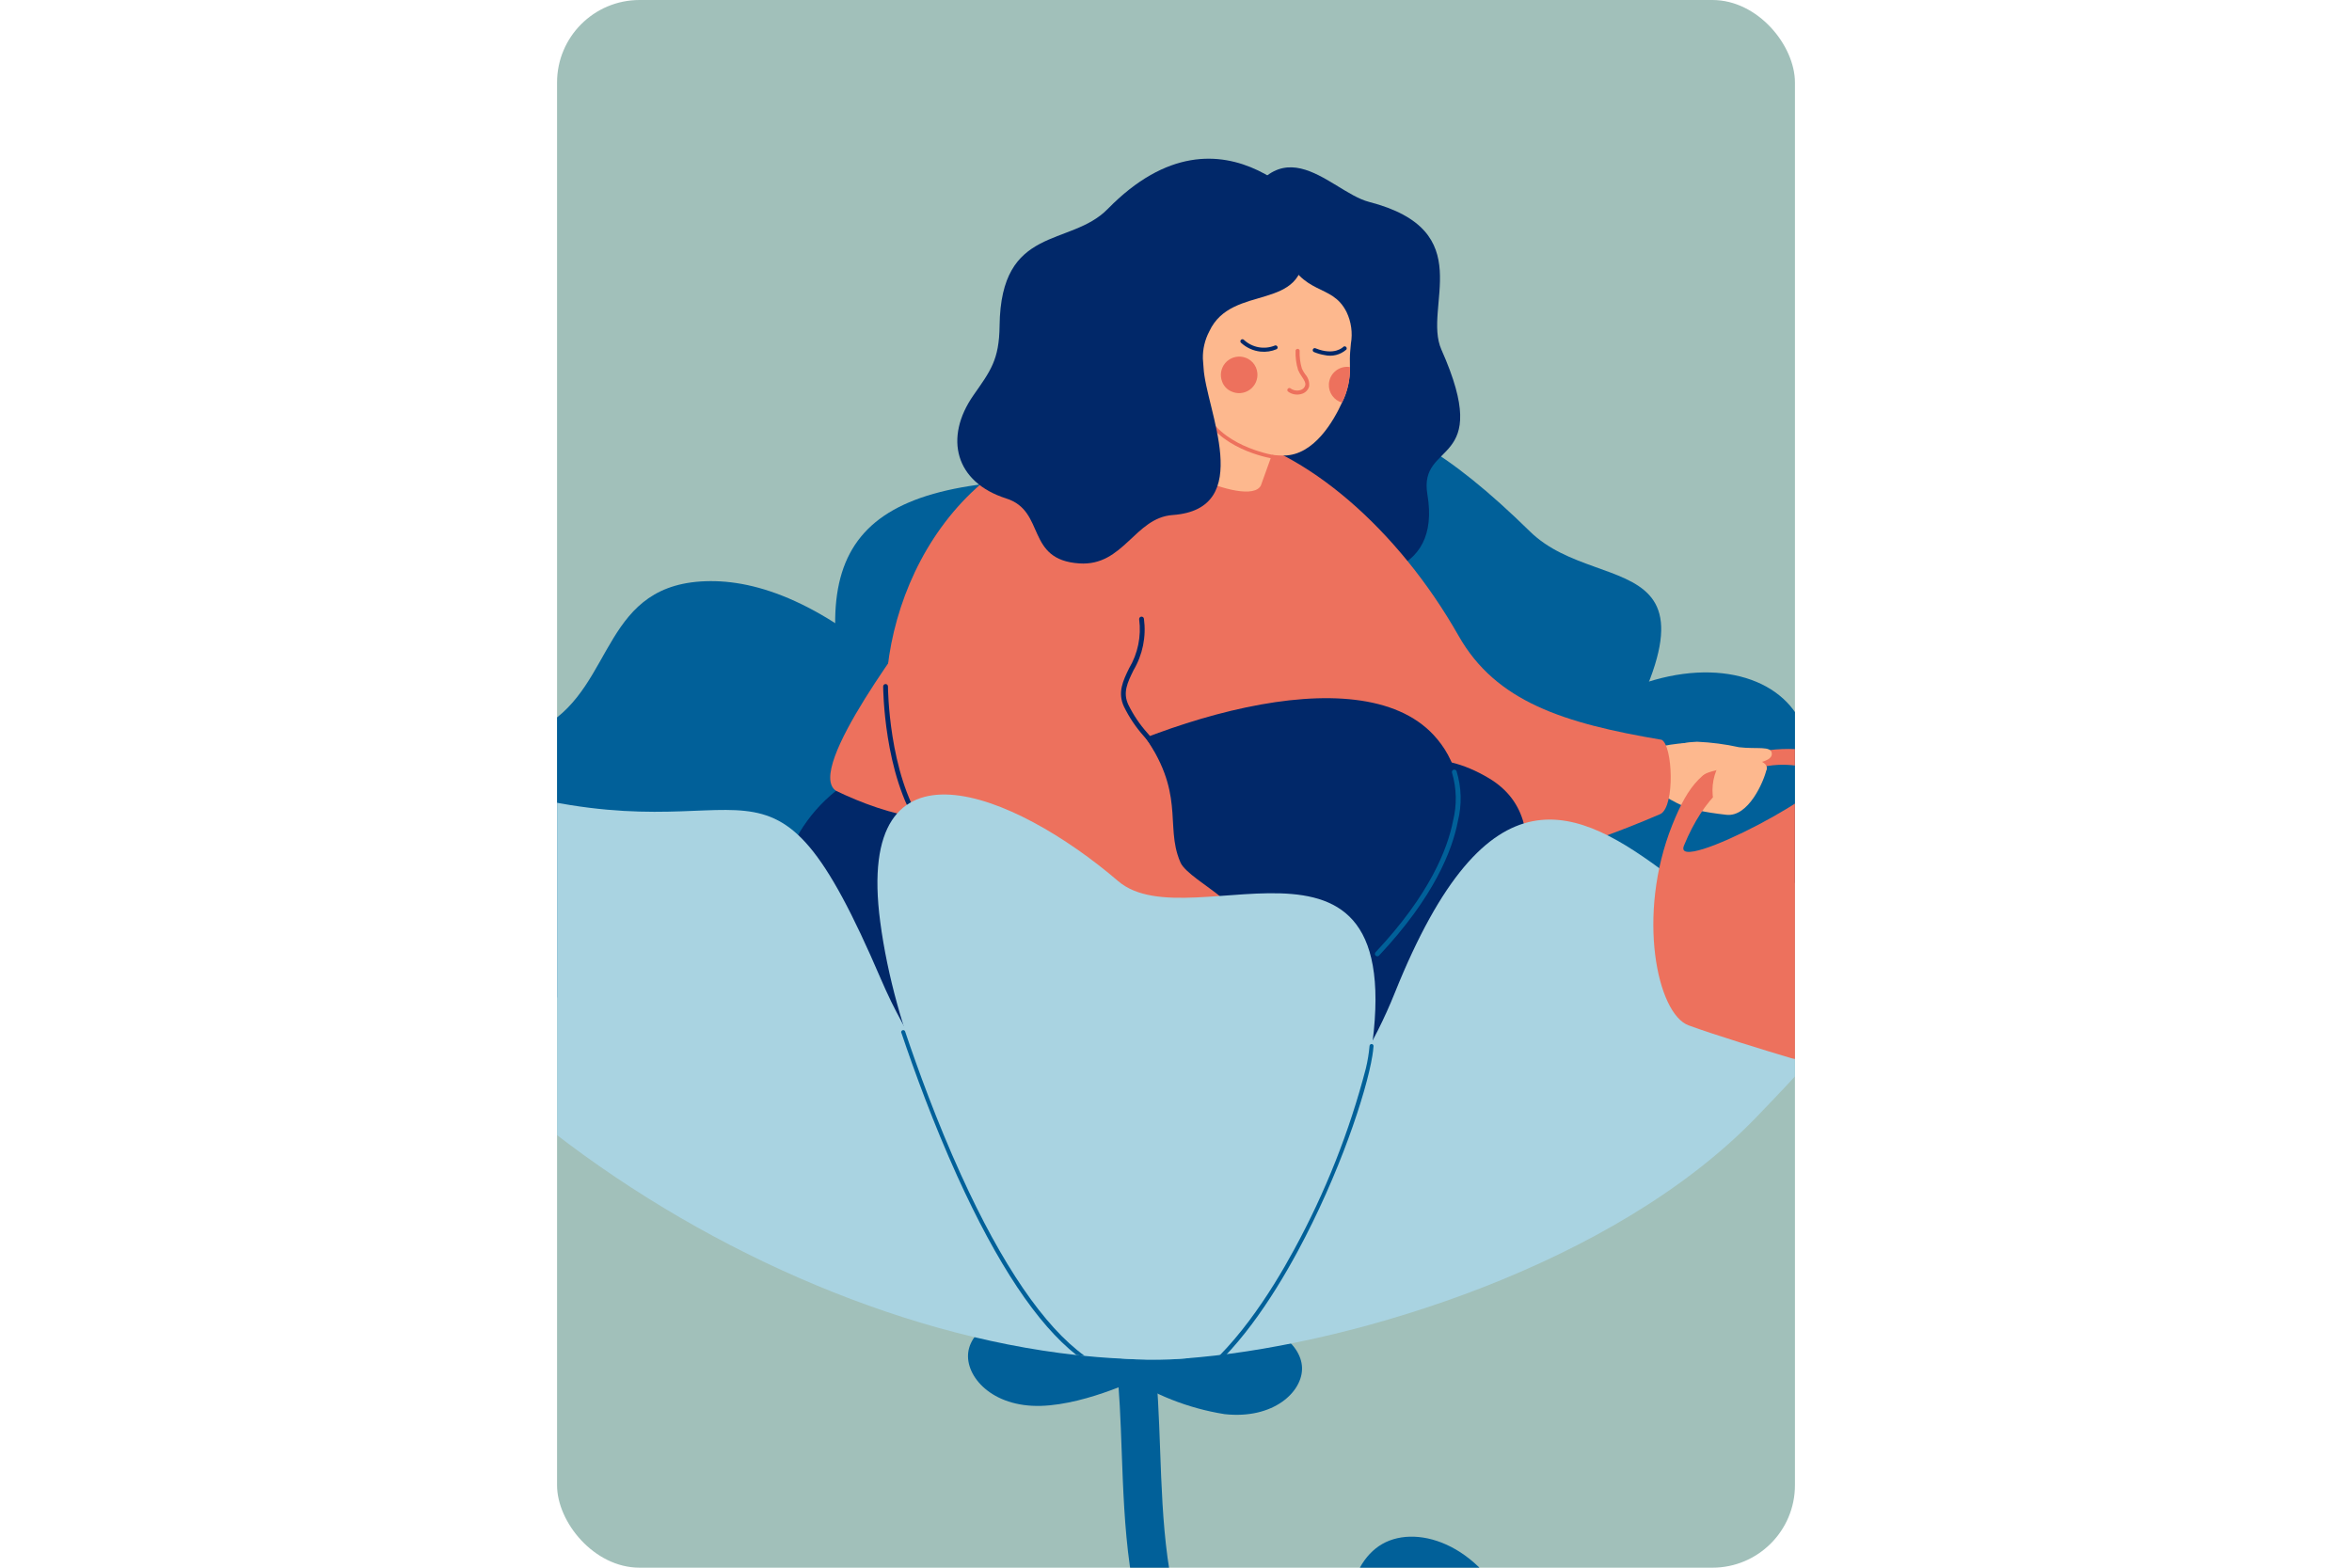 <svg width="300" height="200" viewBox="0 0 120 152" fill="none" xmlns="http://www.w3.org/2000/svg">
<g clip-path="url(#clip0_252:1656)">
<path d="M0 0H120V152H0V0Z" fill="#A1C0BA"/>
<path d="M48.42 154.793C56.749 157.973 63.203 165.581 63.203 165.581C63.203 165.581 53.259 169.605 45.253 169.149C36.963 168.677 32.965 163.069 33.84 159.104C34.715 155.139 40.666 151.827 48.42 154.793Z" fill="#016099"/>
<path d="M131.709 208.051L127.978 207.992C128.388 181.92 103.678 177.238 80.494 174.892C69.544 173.786 62.368 169.622 58.555 162.162C55.284 155.762 55.005 148.085 54.734 140.662C54.519 134.762 54.316 129.192 52.573 125.122C50.744 120.849 47.432 118.766 41.835 118.367L42.1 114.645C49.073 115.145 53.621 118.088 56 123.653C58.016 128.361 58.231 134.27 58.459 140.525C58.715 147.544 58.979 154.802 61.874 160.465C65.109 166.794 71.143 170.199 80.866 171.181C89.533 172.056 102.631 173.381 113.166 178.421C118.473 180.803 123.065 184.531 126.485 189.237C130.068 194.39 131.824 200.719 131.709 208.051Z" fill="#016099"/>
<path d="M48.021 127.904C51.394 129.042 54.478 130.904 57.055 133.36C57.055 133.36 51.544 136.171 46.922 136.311C42.136 136.456 39.558 133.434 39.861 131.111C40.164 128.788 43.416 126.592 48.021 127.904Z" fill="#016099"/>
<path d="M64.706 137.112C61.19 136.552 57.84 135.229 54.889 133.236C54.889 133.236 59.855 129.547 64.389 128.636C69.089 127.696 72.13 130.246 72.217 132.586C72.304 134.926 69.465 137.639 64.706 137.112Z" fill="#016099"/>
<path d="M92.99 157.606C96.226 165.914 94.92 175.806 94.92 175.806C94.92 175.806 85.261 171.138 80.22 164.899C75.004 158.439 76.477 151.71 80.002 149.699C83.527 147.688 89.977 149.865 92.99 157.606Z" fill="#016099"/>
<path d="M4.659 100.427C25.431 116.222 54.432 132.65 58.831 129.339C63.23 126.028 53.074 83.981 34.603 66.501C26.603 58.927 20.046 56.315 14.856 56.345C4.332 56.407 5.675 66.374 -1.208 70.385C-8.065 74.381 -21.889 80.239 4.659 100.427Z" fill="#016099"/>
<path d="M73.073 64.217C76.754 83.77 64.016 112.343 59.073 113.23C54.13 114.117 34.18 91.33 28.915 72.13C23.65 52.93 28.409 46.274 50.652 46.495C60.651 46.599 66.819 31 73.073 64.217Z" fill="#016099"/>
<path d="M98.22 79.851C87.329 96.502 58.348 108.284 54.167 105.497C49.986 102.71 51.386 72.459 60.888 54.968C70.39 37.477 78.435 35.968 94.323 51.54C101.468 58.54 116.722 51.563 98.22 79.851Z" fill="#016099"/>
<path d="M124.541 93.296C112.784 116.596 59.766 132.578 55.282 129.385C50.798 126.192 73.561 112.432 83.788 89.149C96.136 61.04 119.206 61.034 121.23 72.019C123.349 83.521 133.001 76.536 124.541 93.296Z" fill="#016099"/>
<path d="M53.536 46.642C55.611 52.059 87.054 63.858 84.37 47.942C83.47 42.621 90.844 45.405 85.728 33.9C83.885 29.755 89.485 22.358 78.706 19.573C74.759 18.553 69.516 10.835 65.291 23.005C63.606 27.861 53.536 46.642 53.536 46.642Z" fill="#012869"/>
<path d="M73.235 77.214C68.011 99.92 62.503 106.714 46.694 101.338C30.885 95.962 27.207 76.784 27.041 76.674C23.963 74.622 34.504 61.002 36.276 58.483C47.056 43.163 61.651 40.217 69.486 45.889C79.632 53.235 76.712 62.105 73.235 77.214Z" fill="#ED715D"/>
<path d="M117.248 74.601C116.971 75.814 115.477 79.243 113.356 79.001C108.822 78.492 108.711 77.809 106.825 76.957L107.175 72.33C108.19 72.143 109.216 72.026 110.247 71.979C111.482 72.01 117.544 73.303 117.248 74.601Z" fill="#FDB88E"/>
<path d="M68.275 78.167C77.442 71.32 72.556 93.781 106.989 78.913C108.379 78.119 108.152 72.299 107.082 71.73C97.582 70.124 91.026 68.046 87.399 61.655C81.522 51.3 72.566 43.555 64.423 41.989L68.275 78.167Z" fill="#ED715D"/>
<path d="M62.183 116.606C62.183 116.606 70.005 63.285 90.349 75.464C104.97 84.217 71.018 119.151 71.018 119.151C69.821 121.108 62.416 117.983 62.183 116.606Z" fill="#012869"/>
<path d="M27.042 76.675C31.893 79.007 38.889 81.153 44.487 77.701C57.27 69.818 77.697 63.428 84.973 71.264C89.193 75.809 90.104 85.07 70.246 100.815C68.446 102.244 59.946 105.308 46.005 106.582C21.071 108.858 15.474 85.91 27.042 76.675Z" fill="#012869"/>
<path d="M55.653 112.034C55.653 112.034 63.475 58.714 83.819 70.892C98.44 79.645 64.488 114.579 64.488 114.579C63.291 116.536 55.886 113.411 55.653 112.034Z" fill="#012869"/>
<path d="M79.516 92.719C79.47 92.719 79.426 92.706 79.388 92.681C79.349 92.656 79.32 92.62 79.301 92.578C79.283 92.537 79.278 92.49 79.286 92.445C79.294 92.4 79.315 92.359 79.346 92.326C84.587 86.751 86.324 82.317 86.858 79.579C87.239 78.053 87.207 76.453 86.764 74.944C86.74 74.887 86.74 74.822 86.764 74.765C86.787 74.708 86.833 74.663 86.89 74.639C86.947 74.615 87.011 74.615 87.069 74.639C87.126 74.662 87.171 74.708 87.195 74.765C87.68 76.341 87.725 78.021 87.325 79.621C86.787 82.428 85.025 86.967 79.686 92.645C79.664 92.668 79.638 92.687 79.609 92.7C79.579 92.712 79.548 92.719 79.516 92.719Z" fill="#016099"/>
<path d="M74.992 92.906C76.111 92.906 77.884 92.533 77.697 91.787C77.522 91.087 75.365 91.974 73.126 91.507C72.101 91.293 70.581 90.845 70.54 90.512C70.691 89.501 74.432 89.548 74.54 88.793C74.615 88.262 73.987 87.998 72.101 87.962C70.615 87.934 69.674 87.723 68.183 87.775C67.624 87.794 66.694 87.975 65.583 88.016C64.74 87.973 63.906 87.832 63.095 87.597L62.269 91.777C62.944 92.331 69.207 96.377 71.969 96.521C75.069 96.678 77.613 95.799 77.521 95.144C77.479 94.85 76.244 95.096 75.749 95.144C76.495 95.144 78.454 94.678 78.454 94.025C78.454 93.559 76.868 93.652 75.41 94.108C76.774 93.778 78.641 93.652 78.757 92.995C78.887 92.199 76.381 92.705 74.992 92.906Z" fill="#FDB98D"/>
<path d="M61.179 92.922C53.336 87.902 43.543 88.444 36.979 81.677C34.048 78.512 32.284 74.443 31.979 70.14C31.949 69.875 31.931 69.604 31.913 69.333C31.19 57.483 38.922 41.988 55.739 41.274L58.605 55.448C61.357 60.843 53.18 66.72 55.775 69.848C60.941 76.074 59.081 79.348 60.14 82.83C60.222 83.105 60.322 83.375 60.44 83.637C60.868 84.6 63.112 85.925 64.34 86.967C65.603 88.044 62.417 93.716 61.179 92.922Z" fill="#ED715D"/>
<path d="M61.368 34.816L57.058 41.972C56.03 44.159 67.023 49.413 68.228 47.072L69.497 43.548L61.368 34.816Z" fill="#FDB88E"/>
<path d="M62.045 33.904C60.933 41.404 66.191 44.177 70.445 44.168C73.401 44.162 75.307 40.745 76.08 39.059C76.08 39.053 76.087 39.045 76.09 39.038C76.623 37.968 76.888 36.785 76.863 35.59C76.863 35.324 76.856 35.054 76.856 34.774C76.856 34.325 76.908 33.853 76.956 33.312C77.136 32.276 76.989 31.209 76.537 30.26C75.081 27.351 72.337 28.887 70.347 24.209C69.07 21.196 62.772 29.004 62.045 33.904Z" fill="#FDB88E"/>
<path d="M67.885 36.144C67.919 36.459 67.869 36.778 67.739 37.068C67.609 37.357 67.404 37.607 67.145 37.79C66.886 37.974 66.583 38.085 66.267 38.112C65.951 38.139 65.633 38.081 65.347 37.944C65.144 37.854 64.962 37.724 64.812 37.561C64.661 37.399 64.545 37.208 64.471 36.999C64.354 36.699 64.321 36.373 64.375 36.055C64.43 35.738 64.569 35.441 64.778 35.197C64.988 34.952 65.26 34.769 65.565 34.667C65.87 34.564 66.197 34.547 66.512 34.616C66.873 34.693 67.2 34.882 67.447 35.157C67.694 35.431 67.847 35.777 67.885 36.144Z" fill="#ED715D"/>
<path d="M74.819 37.27C74.803 37.665 74.921 38.053 75.152 38.373C75.383 38.694 75.714 38.928 76.094 39.038C76.627 37.968 76.892 36.785 76.867 35.59C76.796 35.578 76.725 35.571 76.654 35.568C76.185 35.55 75.728 35.72 75.384 36.039C75.04 36.358 74.836 36.801 74.819 37.27Z" fill="#ED715D"/>
<path d="M69.639 44.511C69.662 44.514 69.685 44.513 69.707 44.507C69.729 44.501 69.75 44.491 69.768 44.478C69.787 44.464 69.802 44.447 69.814 44.427C69.826 44.407 69.833 44.385 69.836 44.362C69.84 44.34 69.838 44.317 69.833 44.294C69.827 44.272 69.817 44.251 69.803 44.233C69.789 44.215 69.772 44.199 69.752 44.188C69.732 44.176 69.711 44.168 69.688 44.165C69.641 44.158 64.919 43.459 63.094 40.305C63.069 40.268 63.032 40.242 62.988 40.232C62.945 40.222 62.9 40.229 62.862 40.252C62.824 40.274 62.795 40.31 62.783 40.352C62.77 40.395 62.774 40.44 62.794 40.48C64.7 43.782 69.439 44.483 69.639 44.511Z" fill="#ED715D"/>
<path d="M74.388 34.425C74.76 34.514 75.147 34.511 75.518 34.418C75.889 34.325 76.231 34.143 76.517 33.889C76.542 33.849 76.553 33.802 76.547 33.755C76.541 33.708 76.519 33.665 76.484 33.633C76.45 33.601 76.405 33.583 76.358 33.581C76.311 33.578 76.264 33.593 76.227 33.622C76.189 33.662 75.363 34.504 73.557 33.782C73.532 33.767 73.504 33.757 73.475 33.754C73.446 33.75 73.417 33.753 73.389 33.762C73.361 33.771 73.336 33.786 73.315 33.806C73.293 33.827 73.277 33.851 73.266 33.878C73.255 33.905 73.251 33.934 73.252 33.963C73.254 33.992 73.262 34.021 73.276 34.047C73.29 34.072 73.309 34.095 73.332 34.112C73.356 34.13 73.382 34.142 73.411 34.148C73.725 34.276 74.053 34.369 74.388 34.425Z" fill="#002869"/>
<path d="M68.187 34.091C68.725 34.148 69.269 34.066 69.767 33.852C69.805 33.825 69.832 33.784 69.844 33.739C69.856 33.693 69.851 33.645 69.83 33.602C69.81 33.56 69.775 33.526 69.732 33.507C69.689 33.488 69.641 33.484 69.596 33.497C69.096 33.704 68.546 33.764 68.014 33.668C67.481 33.573 66.987 33.326 66.59 32.958C66.571 32.937 66.548 32.919 66.522 32.908C66.496 32.896 66.467 32.89 66.439 32.89C66.41 32.89 66.382 32.897 66.356 32.909C66.33 32.921 66.307 32.938 66.288 32.959C66.27 32.981 66.256 33.007 66.248 33.034C66.24 33.061 66.238 33.09 66.242 33.118C66.246 33.147 66.256 33.174 66.271 33.198C66.287 33.222 66.307 33.242 66.331 33.258C66.846 33.724 67.496 34.016 68.187 34.091Z" fill="#002869"/>
<path d="M71.505 38.237C71.733 38.274 71.966 38.257 72.187 38.189C72.358 38.141 72.514 38.049 72.64 37.923C72.766 37.797 72.857 37.641 72.905 37.469C72.929 37.256 72.908 37.04 72.842 36.836C72.776 36.632 72.666 36.444 72.522 36.286C72.396 36.111 72.289 35.924 72.201 35.727C72.034 35.165 71.962 34.579 71.987 33.994C71.98 33.948 71.958 33.905 71.923 33.874C71.889 33.842 71.844 33.824 71.797 33.822C71.751 33.82 71.705 33.834 71.668 33.863C71.63 33.891 71.604 33.931 71.594 33.977C71.564 34.619 71.646 35.262 71.836 35.877C71.933 36.1 72.053 36.311 72.195 36.509C72.409 36.831 72.595 37.109 72.525 37.375C72.493 37.482 72.434 37.578 72.354 37.656C72.274 37.733 72.175 37.789 72.068 37.818C71.903 37.87 71.728 37.881 71.558 37.851C71.388 37.821 71.227 37.751 71.09 37.646C71.049 37.623 71.002 37.615 70.956 37.623C70.91 37.631 70.868 37.655 70.838 37.691C70.808 37.726 70.791 37.771 70.791 37.818C70.79 37.864 70.806 37.91 70.836 37.946C71.029 38.101 71.26 38.202 71.505 38.237Z" fill="#ED715D"/>
<path d="M73.959 21.535C73.959 21.535 64.793 8.595 53.378 20.265C49.738 23.987 43.01 21.759 42.899 31.588C42.861 34.916 41.999 35.981 40.373 38.311C37.48 42.453 38.601 46.761 43.54 48.328C47.414 49.557 45.369 54.284 50.634 54.628C54.919 54.911 56.001 50.198 59.672 49.936C67.781 49.357 62.881 39.646 62.672 35.659C62.656 35.369 62.63 35.075 62.606 34.776C62.584 33.854 62.799 32.942 63.229 32.127C65.429 27.386 72.619 30.416 72.395 24.074L73.959 21.535Z" fill="#012869"/>
<path d="M35.298 80.313C35.26 80.313 35.222 80.304 35.188 80.287C35.154 80.27 35.126 80.244 35.104 80.213C31.653 75.083 31.613 66.641 31.613 66.556C31.613 66.494 31.637 66.435 31.681 66.391C31.725 66.347 31.784 66.323 31.846 66.323C31.908 66.323 31.967 66.347 32.011 66.391C32.054 66.435 32.079 66.494 32.079 66.556C32.079 66.639 32.12 74.941 35.491 79.956C35.514 79.991 35.528 80.032 35.53 80.074C35.532 80.116 35.523 80.158 35.503 80.195C35.483 80.233 35.454 80.264 35.418 80.285C35.381 80.307 35.34 80.319 35.298 80.319V80.313Z" fill="#012869"/>
<path d="M58.06 72.849C58.017 72.849 57.974 72.837 57.937 72.814C57.9 72.791 57.87 72.759 57.851 72.72C57.574 72.233 57.244 71.778 56.867 71.364C56.104 70.506 55.461 69.547 54.956 68.516C54.313 67.138 54.868 65.997 55.456 64.79C56.303 63.367 56.646 61.7 56.43 60.058C56.425 60.028 56.426 59.997 56.434 59.967C56.441 59.937 56.454 59.909 56.472 59.884C56.49 59.86 56.513 59.839 56.539 59.823C56.565 59.807 56.594 59.796 56.624 59.791C56.655 59.787 56.686 59.788 56.715 59.795C56.745 59.802 56.773 59.815 56.798 59.833C56.823 59.852 56.844 59.874 56.86 59.9C56.876 59.927 56.886 59.956 56.891 59.986C57.127 61.722 56.77 63.487 55.876 64.994C55.292 66.194 54.83 67.143 55.376 68.319C55.863 69.315 56.484 70.239 57.223 71.066C57.623 71.507 57.973 71.992 58.265 72.512C58.283 72.547 58.291 72.587 58.289 72.626C58.287 72.666 58.275 72.705 58.255 72.739C58.234 72.772 58.205 72.8 58.17 72.82C58.136 72.839 58.097 72.85 58.057 72.85L58.06 72.849Z" fill="#012869"/>
<path d="M78.43 104.837C74.274 125.774 60.921 131.614 55.53 131.684C50.139 131.754 34.14 110.565 31.33 89.395C28.808 70.412 44.305 76.786 54.398 85.435C61.53 91.545 84.117 76.182 78.43 104.837Z" fill="#A9D3E1"/>
<path d="M116.153 108.427C102.387 122.627 77.591 130.162 62.337 131.585C62.052 131.612 61.769 131.637 61.492 131.659C58.668 131.948 55.82 131.9 53.008 131.515C48.459 130.724 69.016 119.633 78.963 101.072C79.176 100.672 79.386 100.268 79.591 99.861C80.173 98.698 80.713 97.509 81.2 96.291C90.24 73.755 98.925 78.215 107.713 84.822C115.557 90.72 151.448 72.01 116.153 108.427Z" fill="#A9D3E1"/>
<path d="M60.919 131.701C57.661 131.877 54.395 131.798 51.15 131.466C50.882 131.441 50.614 131.413 50.35 131.382C32.878 129.464 13.485 120.935 -1.805 108.642C-20.253 93.813 -19.059 72.877 -5.041 76.683C19.45 83.33 20.328 69.131 31.389 94.919C31.706 95.656 32.039 96.386 32.389 97.108C32.73 97.802 33.087 98.49 33.458 99.171C43.811 118.15 65.567 131.433 60.919 131.701Z" fill="#A9D3E1"/>
<path d="M79.148 101.426C79.126 101.744 79.088 102.061 79.034 102.376C78.453 105.947 75.834 113.864 71.782 121.355C69.261 126.016 65.795 131.239 61.777 134.104C61.492 134.131 61.209 134.155 60.932 134.178C65.443 131.257 69.246 125.237 71.444 121.172C74.473 115.618 76.811 109.714 78.404 103.591C78.578 102.873 78.698 102.143 78.763 101.407C78.767 101.357 78.79 101.31 78.827 101.277C78.864 101.243 78.913 101.225 78.963 101.227C78.988 101.228 79.013 101.234 79.036 101.244C79.059 101.255 79.08 101.27 79.097 101.288C79.114 101.307 79.127 101.328 79.136 101.352C79.145 101.376 79.149 101.401 79.148 101.426Z" fill="#016099"/>
<path d="M51.151 131.467C50.883 131.442 50.616 131.414 50.351 131.383C46.551 128.393 42.676 122.583 38.784 114.01C36.484 108.935 34.63 103.851 33.401 100.201C33.382 100.177 33.368 100.149 33.362 100.119C33.355 100.089 33.355 100.058 33.363 100.028C33.37 99.998 33.384 99.97 33.404 99.946C33.424 99.923 33.449 99.904 33.478 99.892C33.506 99.88 33.536 99.874 33.567 99.876C33.598 99.878 33.628 99.886 33.655 99.901C33.682 99.916 33.705 99.938 33.722 99.963C33.739 99.988 33.751 100.018 33.755 100.048C34.98 103.69 36.832 108.778 39.135 113.854C43.141 122.681 47.219 128.635 51.151 131.467Z" fill="#016099"/>
<path d="M109.684 99.414C112.131 100.314 117.121 101.853 119.622 102.592C124.691 104.092 136.722 91.641 141.507 87.216C141.928 86.816 141.579 83.54 141.314 83.659L131.269 89.605C131.675 87.286 132.21 83.627 131.047 80.223C130.991 80.059 130.896 79.912 130.77 79.794C130.644 79.676 130.491 79.591 130.324 79.547C129.245 79.25 128.273 78.652 127.521 77.825C126.768 76.996 126.267 75.972 126.074 74.87C126.033 74.647 125.94 74.436 125.802 74.255C125.664 74.074 125.486 73.928 125.282 73.829C121.975 72.416 118.272 72.231 114.841 73.309C111.102 74.42 109.699 75.996 108.094 80.022C104.632 88.714 106.639 98.289 109.684 99.414ZM109.242 81.986C113.165 72.45 120.042 73.816 122.778 74.947C125.17 75.935 107.999 85.005 109.242 81.987V81.986Z" fill="#ED715D"/>
<path d="M117.759 73.065C117.711 72.286 116.325 72.655 114.584 72.45C113.243 72.154 111.878 71.976 110.506 71.918C109.731 71.94 108.964 72.085 108.234 72.348L110.379 75.79C111.311 73.924 117.853 74.614 117.759 73.065Z" fill="#FDB88E"/>
<path d="M112.586 74.249C113.086 73.319 117.623 73.223 117.25 74.622L113.457 78.801C113.327 78.841 113.191 78.853 113.056 78.837C112.922 78.822 112.792 78.778 112.675 78.71C112.558 78.642 112.456 78.55 112.377 78.44C112.297 78.331 112.241 78.206 112.212 78.074C111.842 76.798 111.976 75.429 112.586 74.249Z" fill="#FDB88E"/>
</g>
<defs>
<clipPath id="clip0_252:1656">
<rect width="120" height="152" rx="8" fill="white"/>
</clipPath>
</defs>
</svg>

